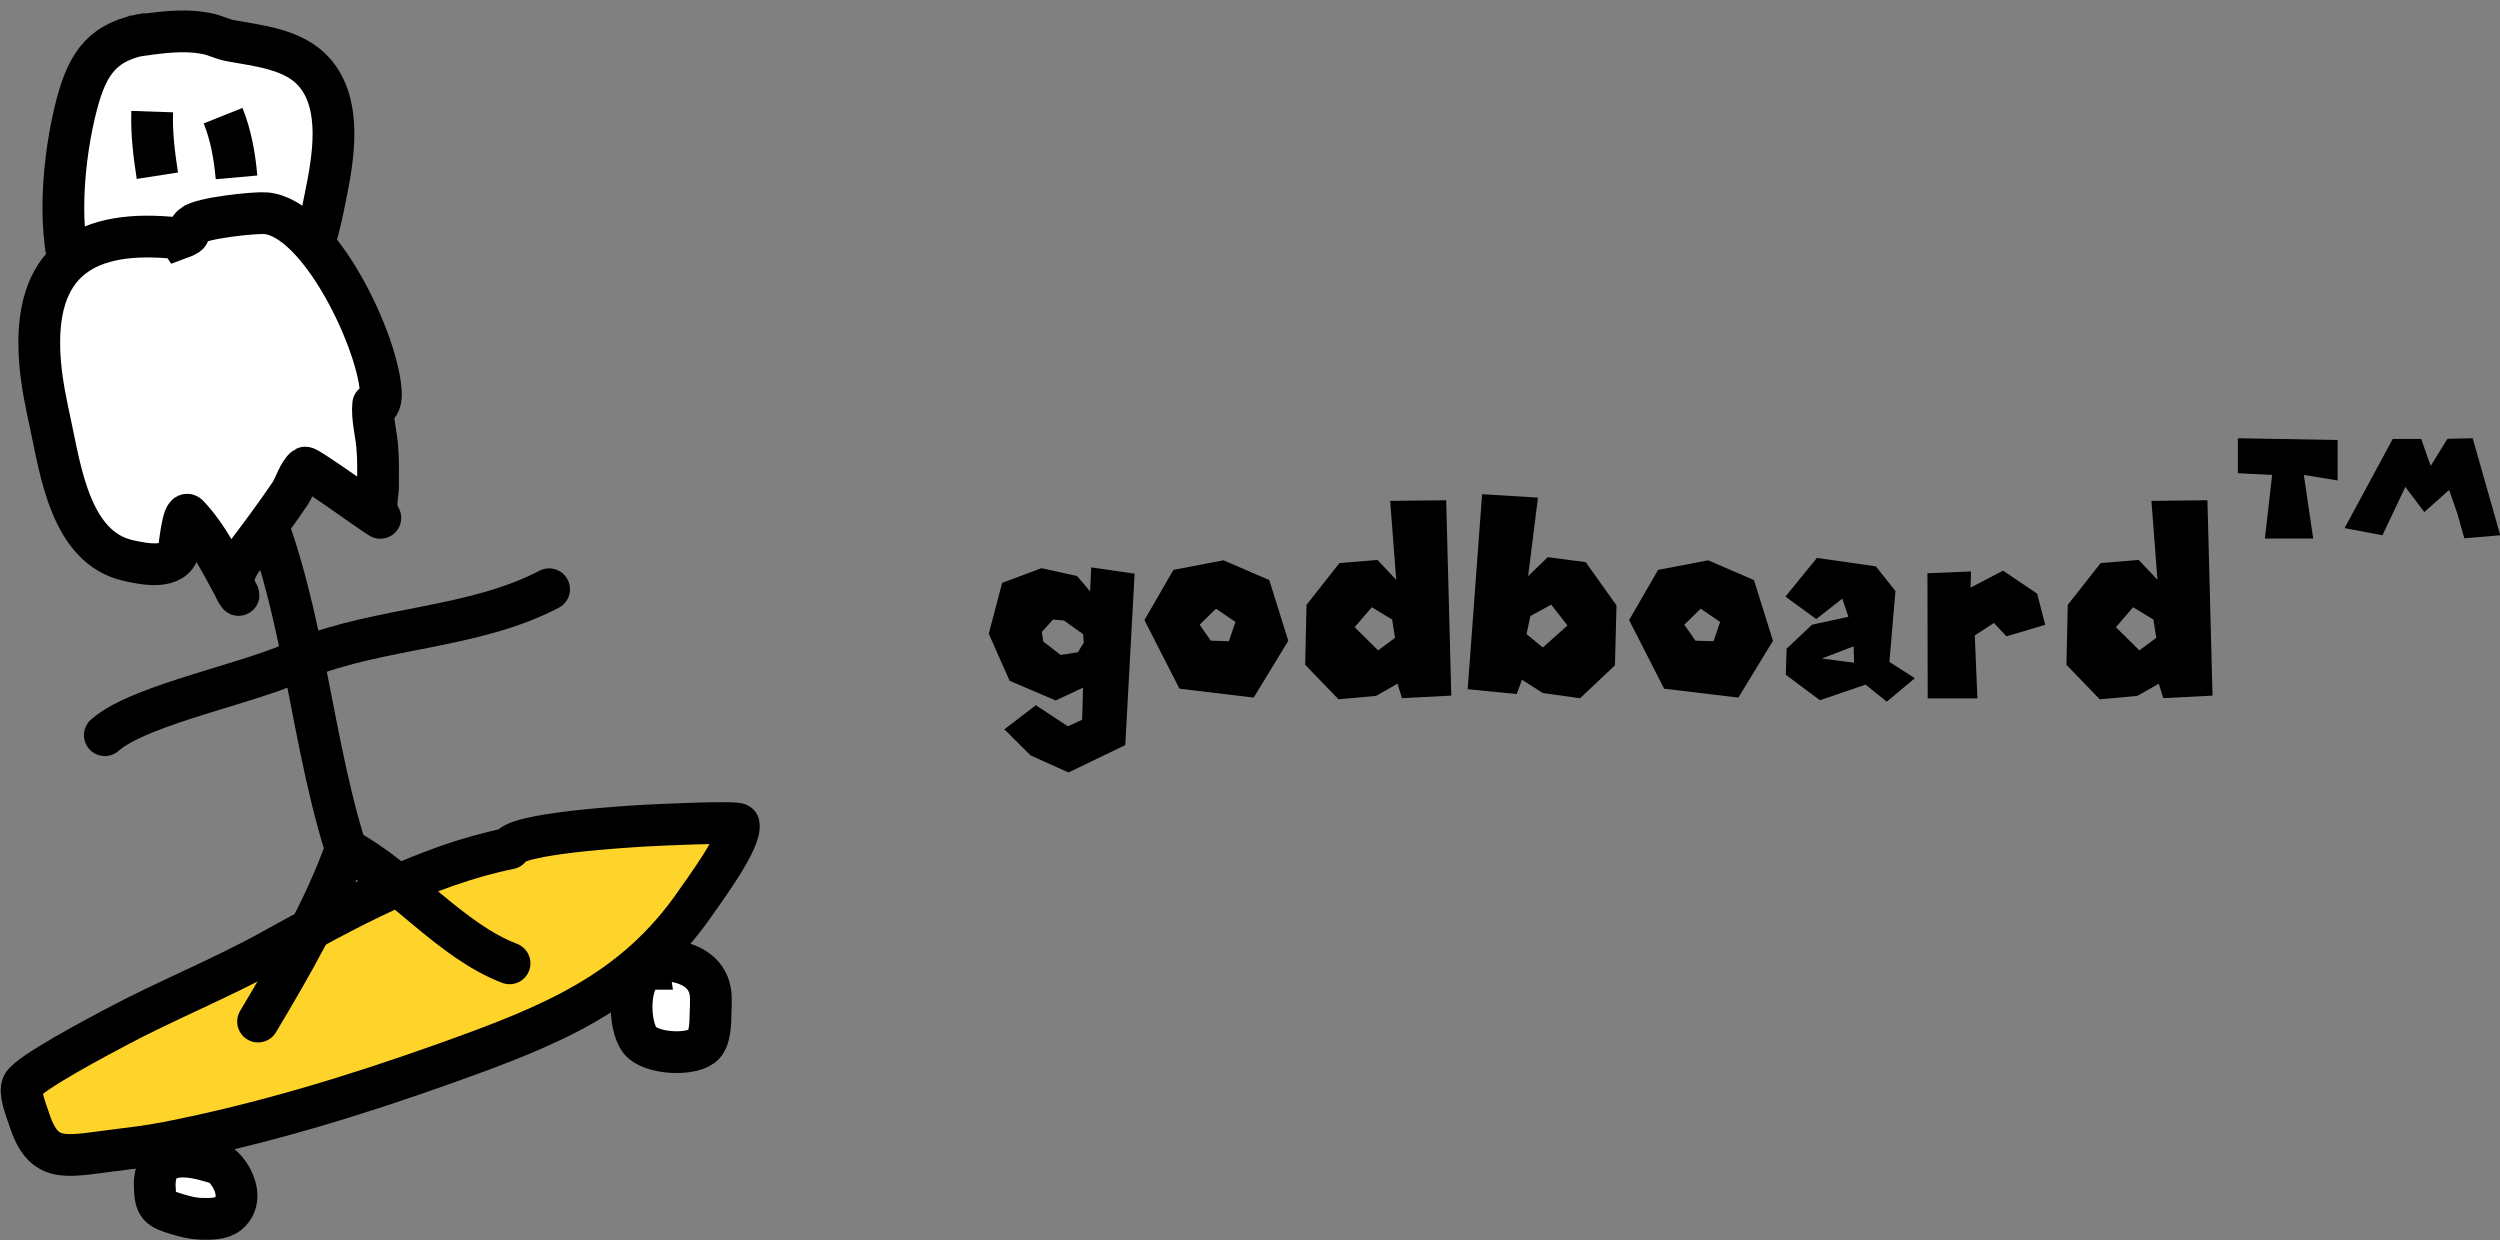 <?xml version="1.0" encoding="UTF-8" standalone="no"?>
<!-- Created with Inkscape (http://www.inkscape.org/) -->

<svg
   width="299.367mm"
   height="148.5mm"
   viewBox="0 0 299.367 148.5"
   version="1.1"
   id="svg5"
   inkscape:version="1.1.2 (1:1.1+202202050950+0a00cf5339)"
   sodipodi:docname="godboard.svg"
   xmlns:inkscape="http://www.inkscape.org/namespaces/inkscape"
   xmlns:sodipodi="http://sodipodi.sourceforge.net/DTD/sodipodi-0.dtd"
   xmlns="http://www.w3.org/2000/svg"
   xmlns:svg="http://www.w3.org/2000/svg">
  <rect x="0" y="0" width="299.367" height="148.5" fill="#808080" stroke="none"/>
  <sodipodi:namedview
     id="namedview7"
     pagecolor="#ffffff"
     bordercolor="#666666"
     borderopacity="1.0"
     inkscape:pageshadow="2"
     inkscape:pageopacity="0.0"
     inkscape:pagecheckerboard="0"
     inkscape:document-units="mm"
     showgrid="false"
     inkscape:zoom="0.46929649"
     inkscape:cx="284.46835"
     inkscape:cy="364.37519"
     inkscape:window-width="1920"
     inkscape:window-height="1043"
     inkscape:window-x="0"
     inkscape:window-y="0"
     inkscape:window-maximized="1"
     inkscape:current-layer="layer1" />
  <defs
     id="defs2" />
  <g
     inkscape:label="Layer 1"
     inkscape:groupmode="layer"
     id="layer1"
     transform="translate(-29.339,-85.864)">
    <path
       style="fill:#ffd42a;stroke:#000000;stroke-width:5;stroke-linecap:round;stroke-linejoin:round;stop-color:#000000"
       d="m 90.355,187.462 c -10.218,2.078 -19.576,7.3 -28.615,12.279 -6.053,3.334 -12.51,5.915 -18.608,9.172 -1.816,0.97 -10.331,5.441 -11.069,6.844 -0.469,0.892 0.386,2.939 0.66,3.816 1.749,5.602 4.084,4.825 10.029,4.071 2.177,-0.276 4.361,-0.525 6.515,-0.945 11.346,-2.209 22.535,-5.618 33.408,-9.505 12.404,-4.434 22.521,-8.38 30.026,-19.322 0.96,-1.399 5.473,-7.451 5.09,-9.303 -0.08,-0.388 -10.052,0.094 -11.195,0.161 -1.686,0.099 -15.819,0.896 -16.24,2.731 z"
       id="path2142" />
    <g
       id="g12041"
       transform="rotate(-12.896,64.329,185.502)">
      <path
         style="fill:#ffffff;stroke:#000000;stroke-width:5;stop-color:#000000"
         d="m 67.746,139.571 c 4.768,15.885 1.091,33.4 2.398,49.334"
         id="path1089" />
      <path
         style="fill:#ffffff;stroke:#000000;stroke-width:5;stop-color:#000000"
         d="m 68.806,88.444 c -5.397,-0.386 -7.772,1.787 -10.144,6.299 -2.936,5.586 -6.104,14.893 -4.942,21.314 1.798,9.933 19.129,9.641 25.519,5.057 2.912,-2.089 4.471,-5.63 5.904,-8.787 1.927,-4.244 4.57,-10.361 2.049,-14.967 -1.783,-3.258 -5.849,-4.546 -8.994,-5.917 -0.842,-0.367 -1.541,-0.989 -2.367,-1.37 -2.801,-1.293 -5.975,-1.471 -8.999,-1.719"
         id="path966" />
      <path
         style="fill:#ffffff;stroke:#000000;stroke-width:5;stop-color:#000000"
         d="m 67.241,97.664 c -0.659,2.486 -0.927,5.06 -1.11,7.62"
         id="path968" />
      <path
         style="fill:#ffffff;stroke:#000000;stroke-width:5;stop-color:#000000"
         d="m 75.409,100.029 c 0.397,2.541 0.264,5.039 -0.082,7.563"
         id="path970" />
      <path
         style="fill:#ffffff;stroke:#000000;stroke-width:5;stop-color:#000000"
         d="m 67.032,113.204 c -10.666,-3.764 -17.786,-1.365 -19.562,10.624 -0.384,2.591 -0.419,5.05 -0.454,7.673 -0.078,5.766 -0.899,14.909 5.439,17.927 1.708,0.813 5.087,2.384 6.215,0.035 0.049,-0.102 1.533,-4.485 1.981,-3.727 1.896,3.209 2.679,7.05 3.743,10.587 0.104,0.345 -0.312,-0.682 -0.286,-1.041 0.096,-1.347 0.86,-2.275 1.871,-3.117 2.437,-2.029 4.842,-4.073 7.171,-6.25 0.659,-0.616 1.606,-2.279 2.438,-2.608 0.225,-0.089 5.173,5.436 5.657,5.98 0.556,0.626 2.275,2.459 1.735,1.818 -0.607,-0.72 0.411,-2.829 0.581,-3.553 0.38,-1.615 0.8,-3.271 1.016,-4.918 0.208,-1.587 0.131,-3.353 0.634,-4.898 0.052,-0.16 0.421,0.317 0.532,0.248 0.367,-0.228 0.59,-0.927 0.664,-1.309 1.134,-5.831 -2.415,-22.19 -8.652,-24.124 -1.278,-0.396 -7.665,-1.171 -8.823,-0.541 -1.264,0.688 0.174,0.934 -1.899,1.195 z"
         id="path974" />
      <path
         style="fill:#ffffff;stroke:#000000;stroke-width:5;stroke-linecap:round;stop-color:#000000"
         d="m 70.18,165.507 c -5.814,1.582 -20.123,0.934 -25.132,3.677"
         id="path1091" />
      <path
         style="fill:#ffffff;stroke:#000000;stroke-width:5;stroke-linecap:round;stop-color:#000000"
         d="m 70.18,165.507 c 10.04,-1.572 20.708,1.098 30.625,-1.482"
         id="path1093" />
      <path
         style="fill:#ffffff;stroke:#000000;stroke-width:5;stroke-linecap:round;stop-color:#000000"
         d="m 70.144,188.905 c -4.218,6.544 -9.418,12.101 -14.864,17.804"
         id="path1095" />
      <path
         style="fill:#ffffff;stroke:#000000;stroke-width:5;stroke-linecap:round;stop-color:#000000"
         d="m 70.144,188.905 c 5.82,5.108 9.751,13.513 16.05,17.726"
         id="path1099" />
    </g>
    <path
       style="fill:#ffffff;stroke:#000000;stroke-width:5;stop-color:#000000"
       d="m 54.212,224.839 c -3.175,-0.888 -6.461,-0.896 -6.343,3.106 0.07,2.396 0.474,2.658 2.848,3.361 0.903,0.267 1.764,0.481 2.709,0.504 1.013,0.024 2.418,0.061 3.247,-0.624 2.691,-2.223 -0.786,-6.929 -2.461,-6.347 z"
       id="path2500" />
    <path
       style="fill:#ffffff;stroke:#000000;stroke-width:5;stop-color:#000000"
       d="m 107.034,201.872 c -2.602,0.736 -2.497,6.811 -1.05,8.59 1.269,1.561 5.857,1.852 7.444,0.663 1.002,-0.751 0.967,-2.863 0.997,-3.944 0.032,-1.15 0.173,-2.398 -0.291,-3.492 -0.863,-2.035 -3.16,-2.746 -5.256,-2.858 -0.121,-0.006 -1.981,-0.067 -2,0.042 -0.009,0.053 0.152,0.963 0.157,0.999 z"
       id="path2502" />
    <g
       aria-label="godboard"
       transform="matrix(0.804,0,0,0.804,-353.147,-59.934)"
       id="text2940"
       style="font-size:40px;line-height:1;font-family:Acre;-inkscape-font-specification:Acre;letter-spacing:0px;word-spacing:0px;baseline-shift:baseline;opacity:1;vector-effect:none;stroke-width:1;stop-color:#000000;stop-opacity:1">
      <path
         d="m 638.093,269.419 -1.953,-2.285 -5.293,-1.172 -5.859,2.187 -1.992,7.578 3.105,7.012 6.855,2.93 4.082,-1.914 -0.137,4.785 -2.129,0.977 -4.766,-3.145 -4.687,3.594 3.906,3.887 5.645,2.539 8.457,-4.082 1.387,-25.527 -6.465,-0.938 z m -0.938,7.617 -0.879,1.445 -2.578,0.41 -2.598,-2.012 -0.195,-1.426 1.66,-1.836 1.621,0.137 2.852,2.031 z"
         style="font-family:'Super Mario 286';-inkscape-font-specification:'Super Mario 286, '"
         id="path12080" />
      <path
         d="m 664.773,267.74 2.832,9.043 -5.156,8.457 -11.055,-1.328 -5.215,-10.215 4.316,-7.48 7.461,-1.426 6.816,2.949 z m -7.93,4.258 -2.441,2.383 1.66,2.383 2.695,0.078 0.977,-2.871 -2.891,-1.973 z"
         style="font-family:'Super Mario 286';-inkscape-font-specification:'Super Mario 286, '"
         id="path12082" />
      <path
         d="m 691.12,255.845 -8.34,0.098 0.898,11.758 -2.793,-2.969 -5.664,0.469 -4.902,6.23 -0.195,8.926 4.961,5.137 5.586,-0.508 3.203,-1.816 0.664,2.148 7.344,-0.371 z m -7.617,20.488 -2.52,1.875 -3.496,-3.457 2.559,-2.969 3.027,1.836 z"
         style="font-family:'Super Mario 286';-inkscape-font-specification:'Super Mario 286, '"
         id="path12084" />
      <path
         d="m 694.323,283.99 7.305,0.723 0.781,-2.129 3.105,1.973 5.547,0.781 5.195,-4.902 0.234,-8.926 -4.59,-6.445 -5.645,-0.742 -2.93,2.832 1.465,-11.699 -8.32,-0.508 z m 9.336,-10.898 3.105,-1.699 2.422,3.105 -3.672,3.281 -2.422,-1.992 z"
         style="font-family:'Super Mario 286';-inkscape-font-specification:'Super Mario 286, '"
         id="path12086" />
      <path
         d="m 736.96,267.74 2.832,9.043 -5.156,8.457 -11.055,-1.328 -5.215,-10.215 4.316,-7.48 7.461,-1.426 6.816,2.949 z m -7.93,4.258 -2.441,2.383 1.66,2.383 2.695,0.078 0.977,-2.871 -2.891,-1.973 z"
         style="font-family:'Super Mario 286';-inkscape-font-specification:'Super Mario 286, '"
         id="path12088" />
      <path
         d="m 755.104,265.689 -8.77,-1.25 -4.687,5.762 4.59,3.34 3.887,-3.047 0.898,2.715 -5.41,1.172 -3.789,3.574 -0.117,3.887 5.078,3.789 6.797,-2.324 3.164,2.539 4.18,-3.496 -3.789,-2.422 0.898,-10.566 z m -3.223,14.355 -4.805,-0.625 4.727,-1.816 z"
         style="font-family:'Super Mario 286';-inkscape-font-specification:'Super Mario 286, '"
         id="path12090" />
      <path
         d="m 772.702,274.126 1.855,1.992 5.781,-1.719 -1.191,-4.629 -5.078,-3.437 -4.844,2.52 0.059,-2.402 -6.484,0.273 0.039,18.633 h 7.402 l -0.391,-9.375 z"
         style="font-family:'Super Mario 286';-inkscape-font-specification:'Super Mario 286, '"
         id="path12092" />
      <path
         d="m 804.499,255.845 -8.34,0.098 0.898,11.758 -2.793,-2.969 -5.664,0.469 -4.902,6.23 -0.195,8.926 4.961,5.137 5.586,-0.508 3.203,-1.816 0.664,2.148 7.344,-0.371 z m -7.617,20.488 -2.52,1.875 -3.496,-3.457 2.559,-2.969 3.027,1.836 z"
         style="font-family:'Super Mario 286';-inkscape-font-specification:'Super Mario 286, '"
         id="path12094" />
    </g>
    <g
       aria-label="TM"
       transform="matrix(0.404,0,0,0.404,45.866,35.168)"
       id="text9754"
       style="font-size:40px;line-height:1;font-family:Acre;-inkscape-font-specification:Acre;letter-spacing:0px;word-spacing:0px;baseline-shift:baseline;opacity:1;vector-effect:none;stroke-width:1;stop-color:#000000;stop-opacity:1">
      <path
         d="m 622.409,255.377 29.551,0.527 v 11.992 l -10,-1.641 2.773,18.848 h -14.316 l 2.148,-18.848 -10.156,-0.508 v -10.371 z"
         style="font-family:'Super Mario 286';-inkscape-font-specification:'Super Mario 286, '"
         id="path12097" />
      <path
         d="m 654.03,282.017 14.277,-26.426 h 8.437 l 2.812,7.988 4.961,-8.027 7.48,-0.176 8.184,28.769 -10.664,0.879 -2.051,-7.285 -2.441,-7.031 -7.363,6.562 -5.625,-7.48 -6.777,14.355 -11.23,-2.129 z"
         style="font-family:'Super Mario 286';-inkscape-font-specification:'Super Mario 286, '"
         id="path12099" />
    </g>
  </g>
</svg>
